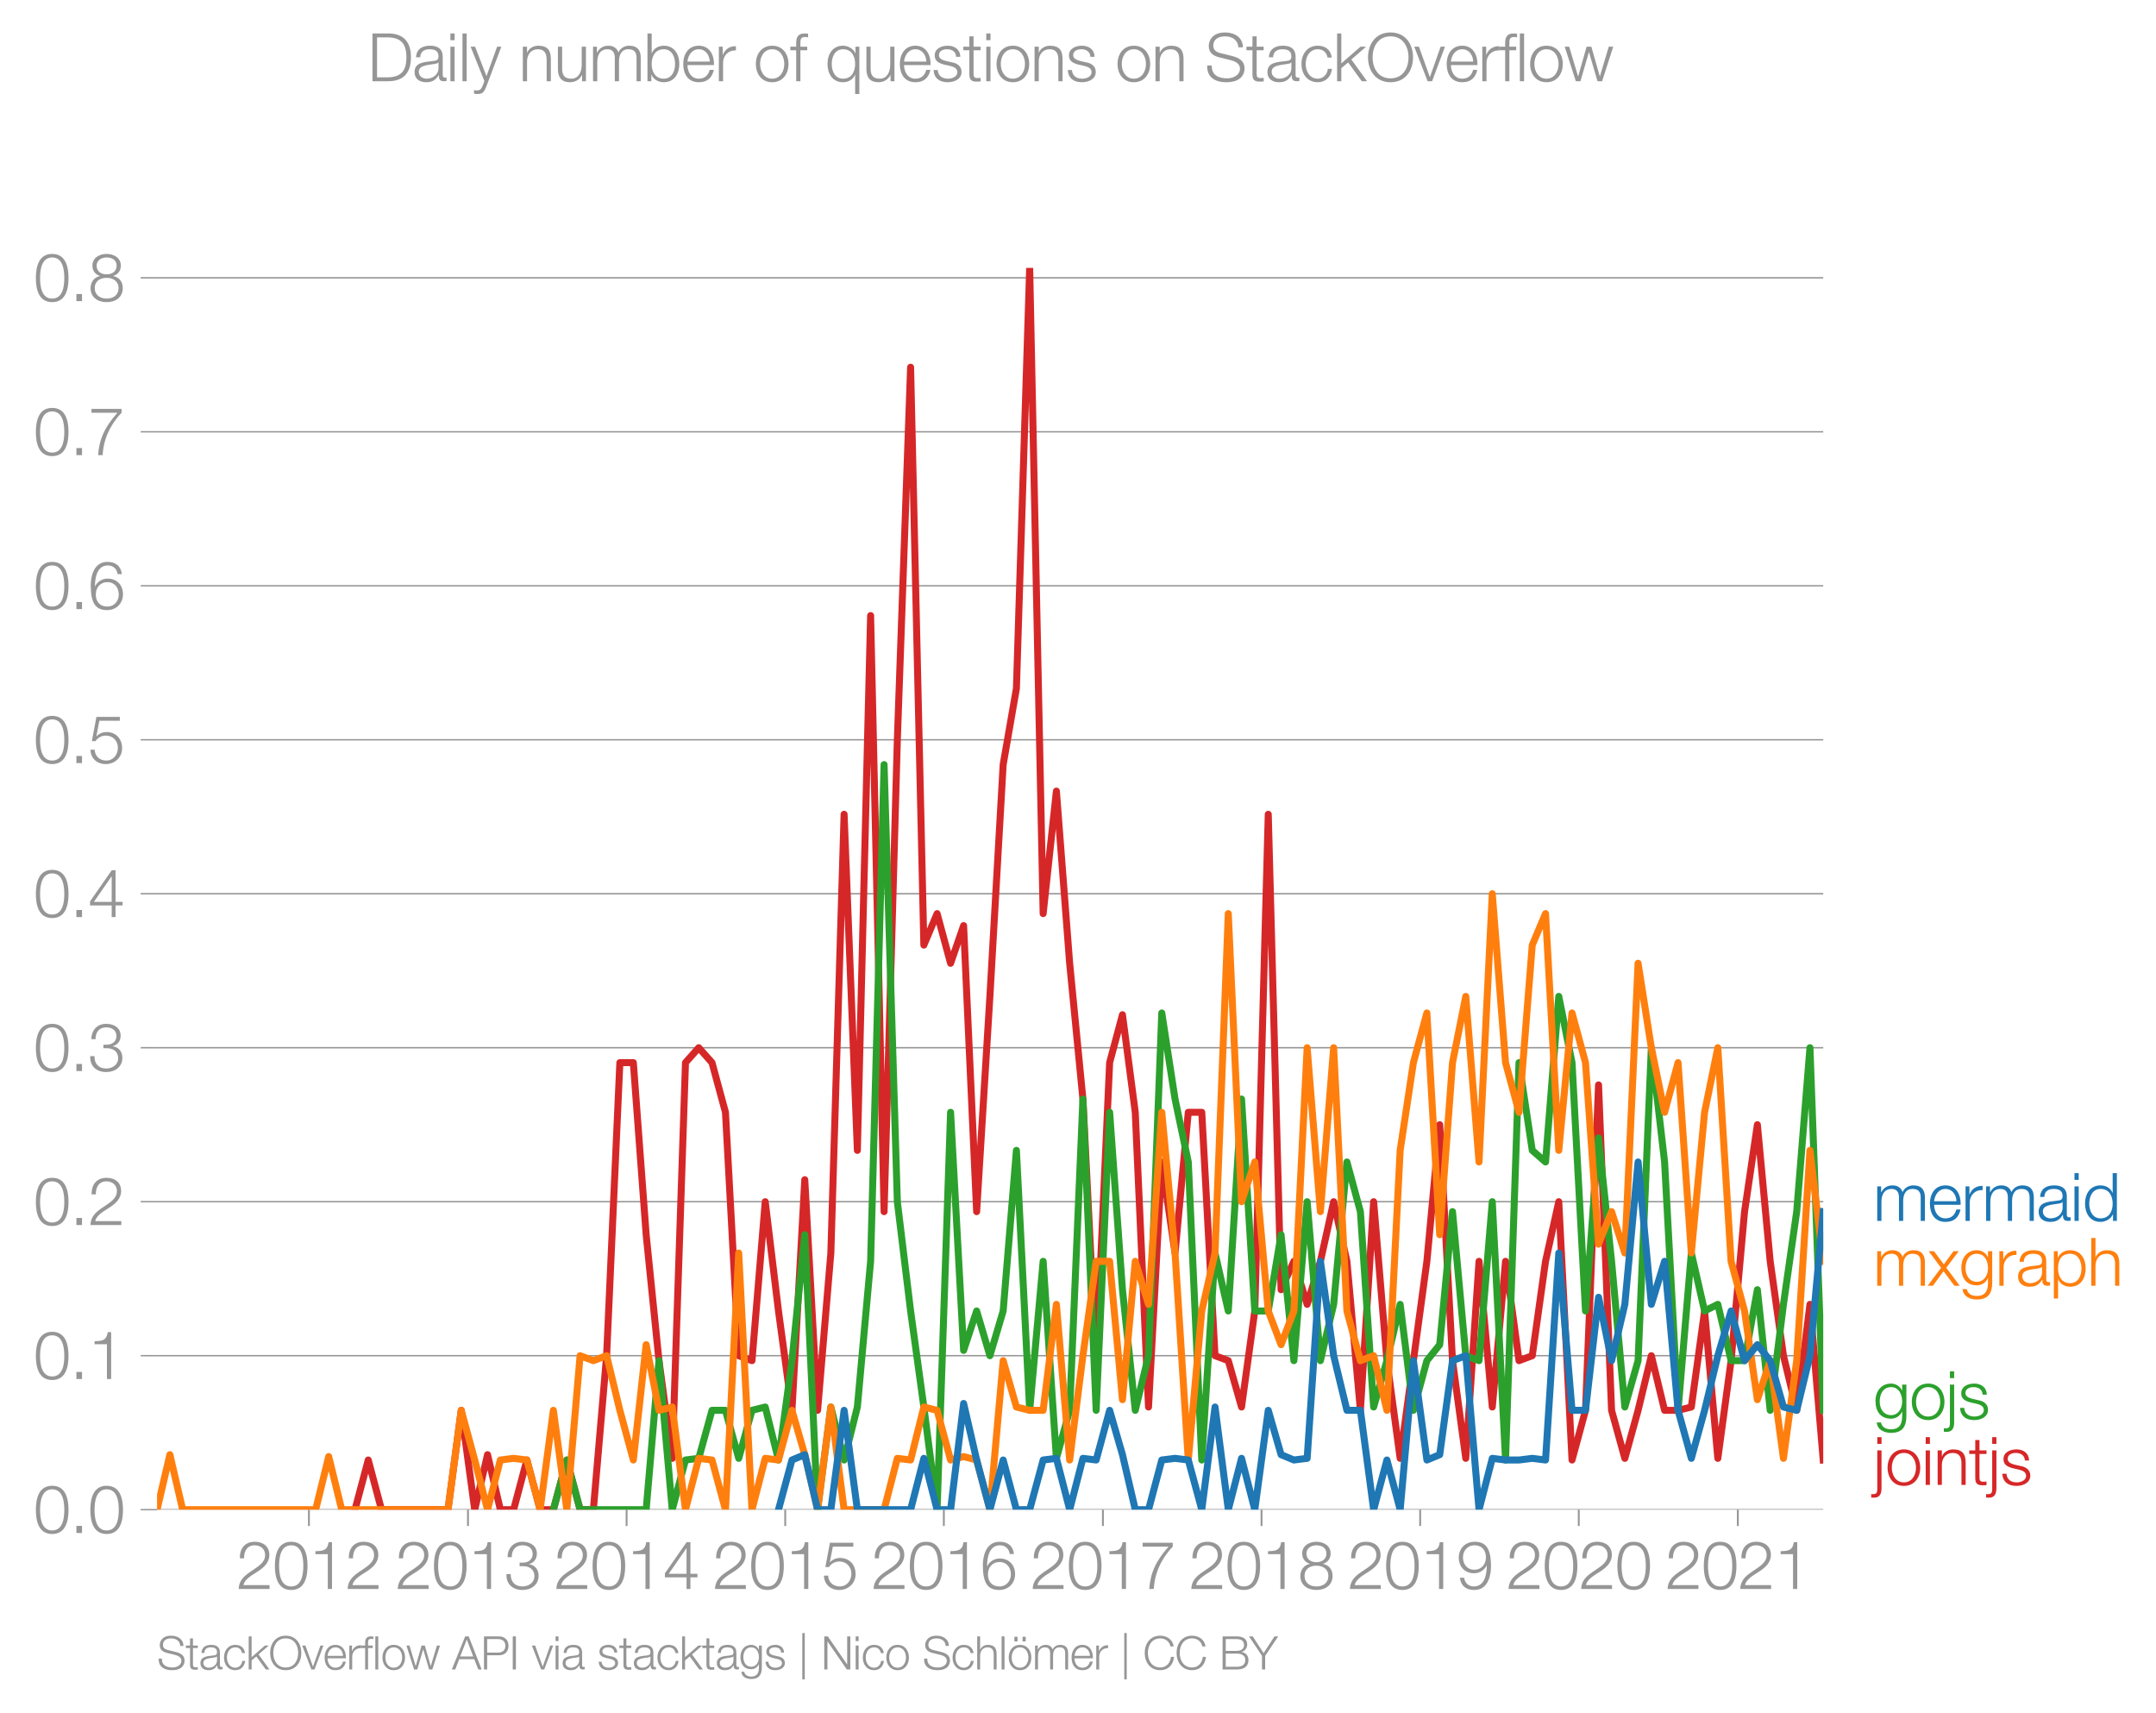 <svg height="489.395" viewBox="0 0 462.101 367.046" width="616.135" xmlns="http://www.w3.org/2000/svg" xmlns:xlink="http://www.w3.org/1999/xlink"><defs><style>*{stroke-linecap:butt;stroke-linejoin:round}</style></defs><g id="figure_1"><path d="M0 367.046h462.101V0H0z" style="fill:none" id="patch_1"/><g id="axes_1"><path d="M33.658 323.519h357.12V57.407H33.658z" style="fill:none" id="patch_2"/><g id="matplotlib.axis_1"><g id="xtick_1"><g id="line2d_1"><defs><path d="M0 0v3.5" id="m1161745e08" style="stroke:#969696;stroke-width:.4"/></defs><use style="fill:#969696;stroke:#969696;stroke-width:.4" x="66.212" xlink:href="#m1161745e08" y="323.519"/></g><g style="fill:#969696" transform="matrix(.14 0 0 -.14 50.646 340.516)" id="text_1"><defs><path d="M3181 371H691c109 602 909 999 1344 1293 583 378 1127 845 1127 1594 0 832-608 1260-1389 1260-973 0-1453-665-1434-1587h403c-12 659 276 1248 1012 1248 544 0 1004-333 1004-915 0-358-128-595-371-845C1626 1658 262 1331 230 0h2951v371z" id="HelveticaNeue-Light-32" transform="scale(.016)"/><path d="M1779 4179c1024 0 1159-1190 1159-1965 0-780-135-1971-1159-1971S621 1434 621 2214c0 775 134 1965 1158 1965zm0 339C474 4518 218 3258 218 2208 218 1165 474-96 1779-96c1306 0 1562 1261 1562 2310 0 1044-256 2304-1562 2304z" id="HelveticaNeue-Light-30" transform="scale(.016)"/><path d="M621 3328h1184V0h403v4480h-326c-122-826-557-838-1261-864v-288z" id="HelveticaNeue-Light-31" transform="scale(.016)"/></defs><use xlink:href="#HelveticaNeue-Light-32"/><use x="55.6" xlink:href="#HelveticaNeue-Light-30"/><use x="111.2" xlink:href="#HelveticaNeue-Light-31"/><use x="166.8" xlink:href="#HelveticaNeue-Light-32"/></g></g><g id="xtick_2"><use style="fill:#969696;stroke:#969696;stroke-width:.4" x="100.303" xlink:href="#m1161745e08" y="323.519" id="line2d_2"/><g style="fill:#969696" transform="matrix(.14 0 0 -.14 84.737 340.516)" id="text_2"><defs><path d="M211 1427C147 467 813-96 1741-96c825 0 1542 486 1542 1363 0 589-339 1011-921 1107v13c480 115 755 506 755 992 0 794-685 1139-1389 1139-870 0-1408-627-1414-1472h403c-13 666 345 1133 1017 1133 538 0 980-256 980-845 0-563-493-819-909-812h-339v-340h339c595 0 1075-313 1075-947 0-640-557-992-1146-992-723 0-1145 474-1120 1184H211z" id="HelveticaNeue-Light-33" transform="scale(.016)"/></defs><use xlink:href="#HelveticaNeue-Light-32"/><use x="55.6" xlink:href="#HelveticaNeue-Light-30"/><use x="111.2" xlink:href="#HelveticaNeue-Light-31"/><use x="166.8" xlink:href="#HelveticaNeue-Light-33"/></g></g><g id="xtick_3"><use style="fill:#969696;stroke:#969696;stroke-width:.4" x="134.302" xlink:href="#m1161745e08" y="323.519" id="line2d_3"/><g style="fill:#969696" transform="matrix(.14 0 0 -.14 118.735 340.516)" id="text_3"><defs><path d="M192 1114h2067V0h371v1114h672v339h-672v3027h-364L192 1504v-390zm365 339 1689 2438h13V1453H557z" id="HelveticaNeue-Light-34" transform="scale(.016)"/></defs><use xlink:href="#HelveticaNeue-Light-32"/><use x="55.6" xlink:href="#HelveticaNeue-Light-30"/><use x="111.2" xlink:href="#HelveticaNeue-Light-31"/><use x="166.8" xlink:href="#HelveticaNeue-Light-34"/></g></g><g id="xtick_4"><use style="fill:#969696;stroke:#969696;stroke-width:.4" x="168.3" xlink:href="#m1161745e08" y="323.519" id="line2d_4"/><g style="fill:#969696" transform="matrix(.14 0 0 -.14 152.733 340.516)" id="text_4"><defs><path d="M230 1280C250 429 870-96 1702-96c858 0 1556 640 1556 1517 0 902-583 1549-1504 1549-346 0-724-154-948-416l-12 12 288 1485h1958v371H800L365 2099h345c218 339 602 531 999 531 665 0 1145-505 1145-1164 0-653-428-1223-1120-1223-614 0-1081 416-1100 1037H230z" id="HelveticaNeue-Light-35" transform="scale(.016)"/></defs><use xlink:href="#HelveticaNeue-Light-32"/><use x="55.6" xlink:href="#HelveticaNeue-Light-30"/><use x="111.2" xlink:href="#HelveticaNeue-Light-31"/><use x="166.8" xlink:href="#HelveticaNeue-Light-35"/></g></g><g id="xtick_5"><use style="fill:#969696;stroke:#969696;stroke-width:.4" x="202.298" xlink:href="#m1161745e08" y="323.519" id="line2d_5"/><g style="fill:#969696" transform="matrix(.14 0 0 -.14 186.732 340.516)" id="text_5"><defs><path d="M1856 2579c685 0 1082-531 1082-1184 0-621-436-1152-1076-1152-780 0-1120 519-1120 1152 0 659 410 1184 1114 1184zm1376 768c-96 781-589 1171-1376 1171-1466 0-1600-1702-1600-2233C256 538 736-96 1824-96c883 0 1517 646 1517 1517 0 877-583 1497-1479 1497-505 0-979-300-1190-742h-13c0 813 192 2003 1235 2003 519 0 864-339 935-832h403z" id="HelveticaNeue-Light-36" transform="scale(.016)"/></defs><use xlink:href="#HelveticaNeue-Light-32"/><use x="55.6" xlink:href="#HelveticaNeue-Light-30"/><use x="111.2" xlink:href="#HelveticaNeue-Light-31"/><use x="166.8" xlink:href="#HelveticaNeue-Light-36"/></g></g><g id="xtick_6"><use style="fill:#969696;stroke:#969696;stroke-width:.4" x="236.389" xlink:href="#m1161745e08" y="323.519" id="line2d_6"/><g style="fill:#969696" transform="matrix(.14 0 0 -.14 220.823 340.516)" id="text_6"><defs><path d="M326 4051h2477C1562 2637 1069 1517 960 0h435c103 2086 1255 3469 1811 4051v371H326v-371z" id="HelveticaNeue-Light-37" transform="scale(.016)"/></defs><use xlink:href="#HelveticaNeue-Light-32"/><use x="55.6" xlink:href="#HelveticaNeue-Light-30"/><use x="111.2" xlink:href="#HelveticaNeue-Light-31"/><use x="166.8" xlink:href="#HelveticaNeue-Light-37"/></g></g><g id="xtick_7"><use style="fill:#969696;stroke:#969696;stroke-width:.4" x="270.387" xlink:href="#m1161745e08" y="323.519" id="line2d_7"/><g style="fill:#969696" transform="matrix(.14 0 0 -.14 254.821 340.516)" id="text_7"><defs><path d="M1779 243c-627 0-1139 339-1139 1011 0 660 525 986 1139 973 602 13 1139-326 1139-973 0-684-512-1011-1139-1011zm1357 3155c0 768-698 1120-1363 1120-659 0-1357-352-1357-1120 0-492 262-844 730-985v-13c-551-102-896-563-909-1146C237 352 941-96 1779-96c839 0 1543 448 1543 1350 0 602-340 1031-916 1146v13c455 134 730 499 730 985zm-1357-832c-473-12-960 231-960 832 0 512 467 781 960 781 538 0 954-269 954-781 0-576-461-844-954-832z" id="HelveticaNeue-Light-38" transform="scale(.016)"/></defs><use xlink:href="#HelveticaNeue-Light-32"/><use x="55.6" xlink:href="#HelveticaNeue-Light-30"/><use x="111.2" xlink:href="#HelveticaNeue-Light-31"/><use x="166.8" xlink:href="#HelveticaNeue-Light-38"/></g></g><g id="xtick_8"><use style="fill:#969696;stroke:#969696;stroke-width:.4" x="304.385" xlink:href="#m1161745e08" y="323.519" id="line2d_8"/><g style="fill:#969696" transform="matrix(.14 0 0 -.14 288.82 340.516)" id="text_8"><defs><path d="M1702 1843c-684 0-1081 531-1081 1184 0 621 435 1152 1075 1152 781 0 1120-518 1120-1152 0-659-410-1184-1114-1184zM326 1075C422 294 915-96 1702-96c1466 0 1600 1702 1600 2234 0 1747-480 2380-1568 2380-883 0-1516-646-1516-1516 0-877 582-1498 1478-1498 506 0 979 301 1190 742h13c0-812-192-2003-1235-2003-518 0-864 339-934 832H326z" id="HelveticaNeue-Light-39" transform="scale(.016)"/></defs><use xlink:href="#HelveticaNeue-Light-32"/><use x="55.6" xlink:href="#HelveticaNeue-Light-30"/><use x="111.2" xlink:href="#HelveticaNeue-Light-31"/><use x="166.8" xlink:href="#HelveticaNeue-Light-39"/></g></g><g id="xtick_9"><use style="fill:#969696;stroke:#969696;stroke-width:.4" x="338.383" xlink:href="#m1161745e08" y="323.519" id="line2d_9"/><g style="fill:#969696" transform="matrix(.14 0 0 -.14 322.817 340.516)" id="text_9"><use xlink:href="#HelveticaNeue-Light-32"/><use x="55.6" xlink:href="#HelveticaNeue-Light-30"/><use x="111.2" xlink:href="#HelveticaNeue-Light-32"/><use x="166.8" xlink:href="#HelveticaNeue-Light-30"/></g></g><g id="xtick_10"><use style="fill:#969696;stroke:#969696;stroke-width:.4" x="372.475" xlink:href="#m1161745e08" y="323.519" id="line2d_10"/><g style="fill:#969696" transform="matrix(.14 0 0 -.14 356.908 340.516)" id="text_10"><use xlink:href="#HelveticaNeue-Light-32"/><use x="55.6" xlink:href="#HelveticaNeue-Light-30"/><use x="111.2" xlink:href="#HelveticaNeue-Light-32"/><use x="166.8" xlink:href="#HelveticaNeue-Light-31"/></g></g></g><g id="matplotlib.axis_2"><g id="ytick_1"><path clip-path="url(#pce26eab774)" d="M33.658 323.519h357.12" style="fill:none;stroke:#969696;stroke-linecap:square;stroke-width:.3" id="line2d_11"/><g id="line2d_12"><defs><path d="M0 0h-3.5" id="mbce0a82163" style="stroke:#969696;stroke-width:.3"/></defs><use style="fill:#969696;stroke:#969696;stroke-width:.3" x="33.658" xlink:href="#mbce0a82163" y="323.519"/></g><g style="fill:#969696" transform="matrix(.14 0 0 -.14 7.2 328.517)" id="text_11"><defs><path d="M1158 0v678H621V0h537z" id="HelveticaNeue-Light-2e" transform="scale(.016)"/></defs><use xlink:href="#HelveticaNeue-Light-30"/><use x="55.6" xlink:href="#HelveticaNeue-Light-2e"/><use x="83.4" xlink:href="#HelveticaNeue-Light-30"/></g></g><g id="ytick_2"><path clip-path="url(#pce26eab774)" d="M33.658 290.521h357.12" style="fill:none;stroke:#969696;stroke-linecap:square;stroke-width:.3" id="line2d_13"/><use style="fill:#969696;stroke:#969696;stroke-width:.3" x="33.658" xlink:href="#mbce0a82163" y="290.521" id="line2d_14"/><g style="fill:#969696" transform="matrix(.14 0 0 -.14 7.2 295.52)" id="text_12"><use xlink:href="#HelveticaNeue-Light-30"/><use x="55.6" xlink:href="#HelveticaNeue-Light-2e"/><use x="83.4" xlink:href="#HelveticaNeue-Light-31"/></g></g><g id="ytick_3"><path clip-path="url(#pce26eab774)" d="M33.658 257.523h357.12" style="fill:none;stroke:#969696;stroke-linecap:square;stroke-width:.3" id="line2d_15"/><use style="fill:#969696;stroke:#969696;stroke-width:.3" x="33.658" xlink:href="#mbce0a82163" y="257.523" id="line2d_16"/><g style="fill:#969696" transform="matrix(.14 0 0 -.14 7.2 262.522)" id="text_13"><use xlink:href="#HelveticaNeue-Light-30"/><use x="55.6" xlink:href="#HelveticaNeue-Light-2e"/><use x="83.4" xlink:href="#HelveticaNeue-Light-32"/></g></g><g id="ytick_4"><path clip-path="url(#pce26eab774)" d="M33.658 224.525h357.12" style="fill:none;stroke:#969696;stroke-linecap:square;stroke-width:.3" id="line2d_17"/><use style="fill:#969696;stroke:#969696;stroke-width:.3" x="33.658" xlink:href="#mbce0a82163" y="224.525" id="line2d_18"/><g style="fill:#969696" transform="matrix(.14 0 0 -.14 7.2 229.524)" id="text_14"><use xlink:href="#HelveticaNeue-Light-30"/><use x="55.6" xlink:href="#HelveticaNeue-Light-2e"/><use x="83.4" xlink:href="#HelveticaNeue-Light-33"/></g></g><g id="ytick_5"><path clip-path="url(#pce26eab774)" d="M33.658 191.527h357.12" style="fill:none;stroke:#969696;stroke-linecap:square;stroke-width:.3" id="line2d_19"/><use style="fill:#969696;stroke:#969696;stroke-width:.3" x="33.658" xlink:href="#mbce0a82163" y="191.527" id="line2d_20"/><g style="fill:#969696" transform="matrix(.14 0 0 -.14 7.2 196.526)" id="text_15"><use xlink:href="#HelveticaNeue-Light-30"/><use x="55.6" xlink:href="#HelveticaNeue-Light-2e"/><use x="83.4" xlink:href="#HelveticaNeue-Light-34"/></g></g><g id="ytick_6"><path clip-path="url(#pce26eab774)" d="M33.658 158.53h357.12" style="fill:none;stroke:#969696;stroke-linecap:square;stroke-width:.3" id="line2d_21"/><use style="fill:#969696;stroke:#969696;stroke-width:.3" x="33.658" xlink:href="#mbce0a82163" y="158.529" id="line2d_22"/><g style="fill:#969696" transform="matrix(.14 0 0 -.14 7.2 163.528)" id="text_16"><use xlink:href="#HelveticaNeue-Light-30"/><use x="55.6" xlink:href="#HelveticaNeue-Light-2e"/><use x="83.4" xlink:href="#HelveticaNeue-Light-35"/></g></g><g id="ytick_7"><path clip-path="url(#pce26eab774)" d="M33.658 125.532h357.12" style="fill:none;stroke:#969696;stroke-linecap:square;stroke-width:.3" id="line2d_23"/><use style="fill:#969696;stroke:#969696;stroke-width:.3" x="33.658" xlink:href="#mbce0a82163" y="125.532" id="line2d_24"/><g style="fill:#969696" transform="matrix(.14 0 0 -.14 7.2 130.53)" id="text_17"><use xlink:href="#HelveticaNeue-Light-30"/><use x="55.6" xlink:href="#HelveticaNeue-Light-2e"/><use x="83.4" xlink:href="#HelveticaNeue-Light-36"/></g></g><g id="ytick_8"><path clip-path="url(#pce26eab774)" d="M33.658 92.534h357.12" style="fill:none;stroke:#969696;stroke-linecap:square;stroke-width:.3" id="line2d_25"/><use style="fill:#969696;stroke:#969696;stroke-width:.3" x="33.658" xlink:href="#mbce0a82163" y="92.534" id="line2d_26"/><g style="fill:#969696" transform="matrix(.14 0 0 -.14 7.2 97.532)" id="text_18"><use xlink:href="#HelveticaNeue-Light-30"/><use x="55.6" xlink:href="#HelveticaNeue-Light-2e"/><use x="83.4" xlink:href="#HelveticaNeue-Light-37"/></g></g><g id="ytick_9"><path clip-path="url(#pce26eab774)" d="M33.658 59.536h357.12" style="fill:none;stroke:#969696;stroke-linecap:square;stroke-width:.3" id="line2d_27"/><use style="fill:#969696;stroke:#969696;stroke-width:.3" x="33.658" xlink:href="#mbce0a82163" y="59.536" id="line2d_28"/><g style="fill:#969696" transform="matrix(.14 0 0 -.14 7.2 64.534)" id="text_19"><use xlink:href="#HelveticaNeue-Light-30"/><use x="55.6" xlink:href="#HelveticaNeue-Light-2e"/><use x="83.4" xlink:href="#HelveticaNeue-Light-38"/></g></g></g><path clip-path="url(#pce26eab774)" d="m76.086 323.519 2.84-10.645 2.841 10.645H96.02l2.84-21.29 2.888 21.29 2.748-11.785 2.746 11.785h2.843l2.84-10.645 2.842 10.645h2.84l2.888-10.645 2.841 10.645h2.843l2.839-32.998 2.84-62.802h2.888l2.748 36.875 2.746 26.991 2.843 20.935 2.84-84.801 2.842-3.194 2.84 3.194 2.888 10.644 2.841 52.158 2.843 1.064 2.839-34.062 2.84 23.418 2.888 21.289 2.748-49.42 2.746 49.42 2.843-33.708 2.84-94.026 2.842 72.028 2.84-114.606 2.888 127.734 2.841-101.123 2.843-79.833 2.84 123.83 2.84-6.74 2.888 10.644 2.794-8.076 2.792 61.298 2.843-46.126 2.841-49.674 2.841-16.322 2.841-90.123 2.888 138.378 2.84-26.256 2.843 36.9 2.84 29.096 2.84 56.06 2.888-63.866 2.748-10.265 2.745 20.909 2.843 63.157 2.841-52.512 2.841 19.514 2.841-30.159h2.888l2.84 52.158 2.844 1.064 2.839 9.935 2.84-20.579 2.888-106.445 2.748 101.883 2.746-6.083 2.842 9.226 2.841-9.226 2.841-12.773 2.841 12.773 2.888 31.934 2.84-44.707 2.844 34.062 2.839 20.935 2.84-20.935 2.888-21.289 2.748-29.272 2.746 50.561 2.843 20.935 2.84-42.224 2.841 31.224 2.841-31.224 2.888 21.29 2.84-1.065 2.844-20.225 2.839-12.773 2.84 55.351 2.888-10.644 2.795-69.74 2.792 69.74 2.843 10.29 2.84-10.29 2.842-11.709 2.84 11.709h2.888l2.841-.71 2.843-20.579 2.839 31.579 2.841-20.935 2.887-31.933 2.748-18.628 2.746 29.272 2.843 20.225 2.84 11.709 2.842-22.708 2.84 33.352" style="fill:none;stroke:#d62728;stroke-linecap:square;stroke-width:1.5" id="line2d_29"/><path clip-path="url(#pce26eab774)" d="m118.607 323.519 2.887-10.645 2.841 10.645H138.493l2.746-31.934 2.843 31.934 2.84-10.645 2.842-.354 2.84-10.29h2.888l2.841 10.29 2.843-10.29 2.839-.71 2.84 11.354 2.888-21.289 2.748-26.99 2.746 58.924 2.843-21.999 2.84 11.354 2.842-11.354 2.84-31.224 2.888-106.444 2.841 93.671 2.843 23.418 2.84 20.58 2.84 21.998 2.888-85.156 2.794 51.02 2.792-8.442 2.843 9.58 2.841-9.58 2.841-34.417 2.841 55.706 2.888-31.934 2.84 42.224 2.843-10.29 2.84-66.705 2.84 66.705 2.888-63.867 2.748 38.016 2.745 25.85 2.843-11.708 2.841-73.447 2.841 18.45 2.841 13.484 2.888 63.866 2.84-44.352 2.844 12.419 2.839-45.416 2.84 45.416h2.888l2.748-16.347 2.746 26.991 2.842-34.062 2.841 34.062 2.841-12.063 2.841-30.514 2.888 10.644 2.84 41.868 2.844-9.935 2.839-12.063 2.84 22.708 2.888-10.645 2.748-3.421 2.746-28.512 2.843 30.869 2.84 1.064 2.841-34.062 2.841 55.351 2.888-85.155 2.84 18.805 2.844 2.484 2.839-35.482 2.84 14.193 2.888 53.222 2.795-37.072 2.792 26.427 2.843 31.224 2.84-9.935 2.842-67.06 2.84 24.483 2.888 53.222 2.841-33.708 2.843 12.419 2.839-1.42 2.841 12.064h2.887l2.748-15.206 2.746 25.85 2.843-22.707 2.84-19.87 2.842-35.127 2.84 77.705" style="fill:none;stroke:#2ca02c;stroke-linecap:square;stroke-width:1.5" id="line2d_30"/><path clip-path="url(#pce26eab774)" d="m33.658 323.519 2.748-11.785 2.745 11.785H67.656l2.794-11.379 2.793 11.379H96.019l2.84-21.29 2.888 10.645 2.748 10.645 2.746-10.645 2.843-.354 2.84.354 2.842 10.645 2.84-21.29 2.888 21.29 2.841-32.998 2.843 1.064 2.839-1.064 2.84 11.709 2.888 10.644 2.748-24.71 2.746 14.066 2.843-.71 2.84 21.999 2.842-11 2.84.355 2.888 10.645 2.841-54.997 2.843 54.997 2.839-11 2.84.355 2.888-10.644 2.748 9.504 2.746 11.785 2.843-21.999 2.84 21.999h8.57l2.841-11 2.843.355 2.84-11.354 2.84.71 2.888 10.644 2.794-.734 2.792.734 2.843 10.645 2.841-31.934 2.841 9.935 2.841.71h2.888l2.84-22.708 2.843 33.352 2.84-22.353 2.84-20.225h2.888l2.748 29.653 2.745-29.653 2.843 9.226 2.841-41.159 2.841 30.16 2.841 44.351 2.888-31.933 2.84-12.419 2.844-72.737 2.839 61.738 2.84-8.515 2.888 31.933 2.748 7.223 2.746-7.223 2.842-56.416 2.841 35.127 2.841-35.127 2.841 56.416 2.888 10.644 2.84-1.064 2.844 11.709 2.839-55.706 2.84-18.805 2.888-10.645 2.748 47.52 2.746-36.875 2.843-14.193 2.84 35.482 2.841-57.48 2.841 36.19 2.888 10.645 2.84-35.836 2.844-6.742 2.839 50.739 2.84-29.45 2.888 10.645 2.795 38.907 2.792-6.974 2.843 8.87 2.84-62.092 2.842 18.095 2.84 13.838 2.888-10.644 2.841 40.803 2.843-30.159 2.839-13.838 2.841 45.771 2.887 10.645 2.748 19.008 2.746-8.364 2.843 20.935 2.84-20.935 2.842-45.061 2.84 23.772" style="fill:none;stroke:#ff7f0e;stroke-linecap:square;stroke-width:1.5" id="line2d_31"/><g style="fill:#1f77b4" transform="matrix(.14 0 0 -.14 401.491 261.636)" id="text_20"><defs><path d="M384 0h403v1843c7 691 288 1216 986 1216 512 0 697-371 691-819V0h403v1869c0 614 199 1190 896 1190 576 0 781-294 781-838V0h403v2240c0 781-371 1158-1094 1158-435 0-851-211-1050-646-121 435-512 646-947 646-525 0-870-256-1082-652h-19v556H384V0z" id="HelveticaNeue-Light-6d" transform="scale(.016)"/><path d="M3162 1542c32 928-391 1856-1453 1856-1050 0-1491-876-1491-1747C218 710 659-96 1709-96c832 0 1267 435 1440 1184h-403c-128-499-448-845-1037-845-775 0-1082 711-1088 1299h2541zM621 1882c64 601 429 1177 1088 1177 653 0 1030-569 1049-1177H621z" id="HelveticaNeue-Light-65" transform="scale(.016)"/><path d="M384 0h403v1760c0 685 499 1222 1229 1184v403c-595 26-1043-288-1248-819h-13v774H384V0z" id="HelveticaNeue-Light-72" transform="scale(.016)"/><path d="M2496 1280c6-646-538-1037-1152-1037-378 0-736 250-736 653 0 646 851 640 1536 762 109 19 288 51 339 147h13v-525zM749 2291c13 538 384 768 883 768 474 0 864-134 864-678 0-365-186-410-518-448-871-103-1773-135-1773-1063 0-665 499-966 1107-966 634 0 922 243 1203 672h13c0-346 64-576 474-576 108 0 172 6 262 26v339c-32-13-83-26-128-26-160 0-237 90-237 243v1754c0 883-633 1062-1216 1062-755 0-1299-332-1337-1107h403z" id="HelveticaNeue-Light-61" transform="scale(.016)"/><path d="M390 0h404v3302H390V0zm0 3923h404v647H390v-647z" id="HelveticaNeue-Light-69" transform="scale(.016)"/><path d="M646 1651c0 685 314 1408 1082 1408 858 0 1158-723 1158-1408S2586 243 1728 243C960 243 646 966 646 1651zm2644 2919h-404V2675h-12c-173 474-653 723-1146 723-1005 0-1485-812-1485-1747C243 717 723-96 1728-96c480 0 1005 294 1178 723h12V0h372v4570z" id="HelveticaNeue-Light-64" transform="scale(.016)"/></defs><use xlink:href="#HelveticaNeue-Light-6d"/><use x="83.3" xlink:href="#HelveticaNeue-Light-65"/><use x="135.2" xlink:href="#HelveticaNeue-Light-72"/><use x="166.7" xlink:href="#HelveticaNeue-Light-6d"/><use x="250" xlink:href="#HelveticaNeue-Light-61"/><use x="301.9" xlink:href="#HelveticaNeue-Light-69"/><use x="320.4" xlink:href="#HelveticaNeue-Light-64"/></g><g style="fill:#ff7f0e" transform="matrix(.14 0 0 -.14 401.491 275.531)" id="text_21"><defs><path d="M6 0h500l1017 1389L2560 0h512L1786 1722l1190 1580h-506l-921-1254-941 1254H102l1184-1587L6 0z" id="HelveticaNeue-Light-78" transform="scale(.016)"/><path d="M1709 378c-743 0-1088 646-1088 1312 0 684 320 1369 1088 1369 761 0 1062-723 1062-1369 0-672-365-1312-1062-1312zm1465 2924h-403v-569h-13c-160 365-569 665-1049 665-954 0-1491-755-1491-1664C218 794 653 38 1709 38c473 0 864 276 1049 679h13V269c0-807-320-1248-1062-1248-448 0-877 173-967 659H339c58-704 711-998 1370-998 1081 0 1459 601 1465 1587v3033z" id="HelveticaNeue-Light-67" transform="scale(.016)"/><path d="M3027 1651c0-685-313-1408-1081-1408-858 0-1159 723-1159 1408 0 749 269 1408 1159 1408 768 0 1081-723 1081-1408zM384-1222h403V627h13C973 154 1453-96 1946-96c1004 0 1484 813 1484 1747 0 935-480 1747-1484 1747-532 0-992-275-1178-723h-13v627H384v-4524z" id="HelveticaNeue-Light-70" transform="scale(.016)"/><path d="M378 0h403v1926c13 647 397 1133 1037 1133 652 0 838-429 838-998V0h403v2125c0 787-281 1273-1209 1273-468 0-909-268-1056-665h-13v1837H378V0z" id="HelveticaNeue-Light-68" transform="scale(.016)"/></defs><use xlink:href="#HelveticaNeue-Light-6d"/><use x="83.3" xlink:href="#HelveticaNeue-Light-78"/><use x="131.4" xlink:href="#HelveticaNeue-Light-67"/><use x="187" xlink:href="#HelveticaNeue-Light-72"/><use x="218.5" xlink:href="#HelveticaNeue-Light-61"/><use x="270.4" xlink:href="#HelveticaNeue-Light-70"/><use x="327.8" xlink:href="#HelveticaNeue-Light-68"/></g><g style="fill:#2ca02c" transform="matrix(.14 0 0 -.14 401.491 304.109)" id="text_22"><defs><path d="M1779 3398c-1011 0-1561-800-1561-1747S768-96 1779-96s1562 800 1562 1747-551 1747-1562 1747zm0-339c775 0 1159-704 1159-1408S2554 243 1779 243c-774 0-1158 704-1158 1408s384 1408 1158 1408z" id="HelveticaNeue-Light-6f" transform="scale(.016)"/><path d="M390-403c0-275-51-480-364-480-64-7-154 0-218 6v-333c96 0 186-12 282-12 569 0 704 422 704 915v3609H390V-403zm0 4326h404v647H390v-647z" id="HelveticaNeue-Light-6a" transform="scale(.016)"/><path d="M2765 2336c-26 717-551 1062-1210 1062-582 0-1241-256-1241-928 0-563 396-742 921-883l519-115c364-90 723-218 723-602 0-460-525-627-903-627-537 0-940 282-972 826H198C262 262 787-96 1555-96c615 0 1325 275 1325 992 0 576-480 845-941 915l-537 122c-276 70-685 198-685 557 0 428 422 569 781 569 460 0 844-224 864-723h403z" id="HelveticaNeue-Light-73" transform="scale(.016)"/></defs><use xlink:href="#HelveticaNeue-Light-67"/><use x="55.6" xlink:href="#HelveticaNeue-Light-6f"/><use x="111.2" xlink:href="#HelveticaNeue-Light-6a"/><use x="129.7" xlink:href="#HelveticaNeue-Light-73"/></g><g style="fill:#d62728" transform="matrix(.14 0 0 -.14 401.491 318.214)" id="text_23"><defs><path d="M378 0h403v1926c13 647 397 1133 1037 1133 652 0 838-429 838-998V0h403v2125c0 787-281 1273-1209 1273-468 0-909-268-1056-665h-13v569H378V0z" id="HelveticaNeue-Light-6e" transform="scale(.016)"/><path d="M1024 4294H621v-992H45v-339h576V704c-7-563 179-742 717-742 121 0 236 12 358 12v346c-115-13-230-19-346-19-288 19-326 173-326 435v2227h672v339h-672v992z" id="HelveticaNeue-Light-74" transform="scale(.016)"/></defs><use xlink:href="#HelveticaNeue-Light-6a"/><use x="18.5" xlink:href="#HelveticaNeue-Light-6f"/><use x="74.1" xlink:href="#HelveticaNeue-Light-69"/><use x="92.6" xlink:href="#HelveticaNeue-Light-6e"/><use x="146.3" xlink:href="#HelveticaNeue-Light-74"/><use x="175.9" xlink:href="#HelveticaNeue-Light-6a"/><use x="194.4" xlink:href="#HelveticaNeue-Light-73"/></g><g style="fill:#969696" transform="matrix(.097 0 0 -.097 33.658 357.766)" id="text_24"><defs><path d="M230 1504C179 390 973-96 2054-96c1620 0 1748 992 1748 1306 0 748-538 1030-1184 1203l-1114 275c-371 90-691 269-691 698 0 678 550 908 1145 908 647 0 1223-352 1248-1049h436c6 934-788 1421-1690 1421-1286 0-1574-839-1574-1287 0-710 492-966 1030-1101l1018-249c422-103 940-307 940-826 0-665-729-928-1209-928-832 0-1511 288-1491 1229H230z" id="HelveticaNeue-Light-53" transform="scale(.016)"/><path d="M3117 2266c-90 755-634 1132-1338 1132-1011 0-1561-800-1561-1747S768-96 1779-96c736 0 1255 486 1363 1280h-403c-51-550-461-941-960-941-774 0-1158 704-1158 1408s384 1408 1158 1408c525 0 826-301 935-793h403z" id="HelveticaNeue-Light-63" transform="scale(.016)"/><path d="M384 0h403v1254l653 544L2746 0h505L1747 2080l1408 1222h-537L787 1702v2868H384V0z" id="HelveticaNeue-Light-6b" transform="scale(.016)"/><path d="M218 2285C218 1037 934-96 2374-96c1434 0 2151 1133 2151 2381s-717 2381-2151 2381C934 4666 218 3533 218 2285zm435 0c0 998 512 2009 1721 2009 1204 0 1716-1011 1716-2009 0-999-512-2010-1716-2010-1209 0-1721 1011-1721 2010z" id="HelveticaNeue-Light-4f" transform="scale(.016)"/><path d="M1286 0h429l1235 3302h-416L1510 403h-12L461 3302H13L1286 0z" id="HelveticaNeue-Light-76" transform="scale(.016)"/><path d="M1658 3302h-653v288c6 359-7 640 441 640 96 0 186-12 295-32v346c-128 19-224 26-339 26-647 0-807-397-800-967v-301H38v-339h564V0h403v2963h653v339z" id="HelveticaNeue-Light-66" transform="scale(.016)"/><path d="M390 0h404v4570H390V0z" id="HelveticaNeue-Light-6c" transform="scale(.016)"/><path d="M1114 0h441l807 2778h12L3187 0h442l1062 3302h-429L3418 474h-13l-807 2828h-454L1338 474h-13L480 3302H51L1114 0z" id="HelveticaNeue-Light-77" transform="scale(.016)"/><path d="M-45 0h467l551 1421h2080L3610 0h467L2285 4570h-487L-45 0zm2067 4134 884-2342H1107l915 2342z" id="HelveticaNeue-Light-41" transform="scale(.016)"/><path d="M461 0h435v1958h1594c819 0 1356 480 1356 1306s-537 1306-1356 1306H461V0zm435 4198h1498c601 0 1017-307 1017-934s-416-934-1017-934H896v1868z" id="HelveticaNeue-Light-50" transform="scale(.016)"/><path d="M493 0h435v4570H493V0z" id="HelveticaNeue-Light-49" transform="scale(.016)"/><path d="M544-1370h339v6400H544v-6400z" id="HelveticaNeue-Light-7c" transform="scale(.016)"/><path d="M454 0h436v3866h12L3565 0h486v4570h-435V704h-13L941 4570H454V0z" id="HelveticaNeue-Light-4e" transform="scale(.016)"/><path d="M1779 3398c-1011 0-1561-800-1561-1747S768-96 1779-96s1562 800 1562 1747-551 1747-1562 1747zm0-339c775 0 1159-704 1159-1408S2554 243 1779 243c-774 0-1158 704-1158 1408s384 1408 1158 1408zm787 813v646h-435v-646h435zm-1132 0v646H998v-646h436z" id="HelveticaNeue-Light-f6" transform="scale(.016)"/><path d="M4237 3187c-115 960-973 1479-1837 1479-1440 0-2157-1133-2157-2381S960-96 2400-96c1069 0 1779 717 1901 1837h-435c-84-813-621-1466-1466-1466-1210 0-1722 1011-1722 2010 0 998 512 2009 1722 2009 666 0 1248-403 1402-1107h435z" id="HelveticaNeue-Light-43" transform="scale(.016)"/><path d="M896 2195h1498c761 0 1203-301 1203-883 0-730-557-947-1203-941H896v1824zM461 0h1933c1484 0 1638 864 1638 1299 0 595-378 1037-966 1114v13c473 102 793 544 793 1024 0 851-697 1120-1465 1120H461V0zm435 4198h1498c678 0 1030-288 1030-857 0-429-333-775-1030-775H896v1632z" id="HelveticaNeue-Light-42" transform="scale(.016)"/><path d="M1734 0h436v1882l1804 2688h-518L1958 2253 454 4570H-64l1798-2688V0z" id="HelveticaNeue-Light-59" transform="scale(.016)"/></defs><use xlink:href="#HelveticaNeue-Light-53"/><use x="63" xlink:href="#HelveticaNeue-Light-74"/><use x="92.6" xlink:href="#HelveticaNeue-Light-61"/><use x="144.5" xlink:href="#HelveticaNeue-Light-63"/><use x="196.4" xlink:href="#HelveticaNeue-Light-6b"/><use x="246.4" xlink:href="#HelveticaNeue-Light-4f"/><use x="320.5" xlink:href="#HelveticaNeue-Light-76"/><use x="366.8" xlink:href="#HelveticaNeue-Light-65"/><use x="418.7" xlink:href="#HelveticaNeue-Light-72"/><use x="450.2" xlink:href="#HelveticaNeue-Light-66"/><use x="476.1" xlink:href="#HelveticaNeue-Light-6c"/><use x="494.6" xlink:href="#HelveticaNeue-Light-6f"/><use x="550.2" xlink:href="#HelveticaNeue-Light-77"/><use x="624.3" xlink:href="#HelveticaNeue-Light-20"/><use x="652.1" xlink:href="#HelveticaNeue-Light-41"/><use x="715.1" xlink:href="#HelveticaNeue-Light-50"/><use x="778.1" xlink:href="#HelveticaNeue-Light-49"/><use x="800.3" xlink:href="#HelveticaNeue-Light-20"/><use x="828.1" xlink:href="#HelveticaNeue-Light-76"/><use x="874.4" xlink:href="#HelveticaNeue-Light-69"/><use x="892.9" xlink:href="#HelveticaNeue-Light-61"/><use x="944.8" xlink:href="#HelveticaNeue-Light-20"/><use x="972.6" xlink:href="#HelveticaNeue-Light-73"/><use x="1020.7" xlink:href="#HelveticaNeue-Light-74"/><use x="1050.3" xlink:href="#HelveticaNeue-Light-61"/><use x="1102.2" xlink:href="#HelveticaNeue-Light-63"/><use x="1154.1" xlink:href="#HelveticaNeue-Light-6b"/><use x="1204.1" xlink:href="#HelveticaNeue-Light-74"/><use x="1233.7" xlink:href="#HelveticaNeue-Light-61"/><use x="1285.6" xlink:href="#HelveticaNeue-Light-67"/><use x="1341.2" xlink:href="#HelveticaNeue-Light-73"/><use x="1389.3" xlink:href="#HelveticaNeue-Light-20"/><use x="1417.1" xlink:href="#HelveticaNeue-Light-7c"/><use x="1439.3" xlink:href="#HelveticaNeue-Light-20"/><use x="1467.1" xlink:href="#HelveticaNeue-Light-4e"/><use x="1537.5" xlink:href="#HelveticaNeue-Light-69"/><use x="1556" xlink:href="#HelveticaNeue-Light-63"/><use x="1607.9" xlink:href="#HelveticaNeue-Light-6f"/><use x="1663.5" xlink:href="#HelveticaNeue-Light-20"/><use x="1691.3" xlink:href="#HelveticaNeue-Light-53"/><use x="1754.3" xlink:href="#HelveticaNeue-Light-63"/><use x="1806.2" xlink:href="#HelveticaNeue-Light-68"/><use x="1859.9" xlink:href="#HelveticaNeue-Light-6c"/><use x="1878.4" xlink:href="#HelveticaNeue-Light-f6"/><use x="1934" xlink:href="#HelveticaNeue-Light-6d"/><use x="2017.3" xlink:href="#HelveticaNeue-Light-65"/><use x="2069.2" xlink:href="#HelveticaNeue-Light-72"/><use x="2100.7" xlink:href="#HelveticaNeue-Light-20"/><use x="2128.5" xlink:href="#HelveticaNeue-Light-7c"/><use x="2150.7" xlink:href="#HelveticaNeue-Light-20"/><use x="2178.499" xlink:href="#HelveticaNeue-Light-43"/><use x="2248.899" xlink:href="#HelveticaNeue-Light-43"/><use x="2319.299" xlink:href="#HelveticaNeue-Light-20"/><use x="2347.099" xlink:href="#HelveticaNeue-Light-42"/><use x="2413.799" xlink:href="#HelveticaNeue-Light-59"/></g><g style="fill:#969696" transform="matrix(.14 0 0 -.14 78.805 17.407)" id="text_25"><defs><path d="M896 4198h928c1312 7 1882-550 1882-1913S3136 365 1824 371H896v3827zM461 0h1581c1376 32 2099 787 2099 2285 0 1497-723 2253-2099 2285H461V0z" id="HelveticaNeue-Light-44" transform="scale(.016)"/><path d="m1331 13-141-378c-134-307-217-518-576-518-89 0-179 13-275 32v-339c64-26 147-26 307-32 506 0 640 160 871 716l1433 3808h-403L1530 486 442 3302H13L1331 13z" id="HelveticaNeue-Light-79" transform="scale(.016)"/><path d="M3059 3302h-403V1568c0-672-301-1325-992-1325-640 0-864 314-883 909v2150H378V1158C378 390 704-96 1536-96c493 0 928 250 1139 691h13V0h371v3302z" id="HelveticaNeue-Light-75" transform="scale(.016)"/><path d="M3027 1651c0-685-313-1408-1081-1408-858 0-1159 723-1159 1408s301 1408 1159 1408c768 0 1081-723 1081-1408zM384 0h371v627h13C954 179 1414-96 1946-96c1004 0 1484 813 1484 1747 0 935-480 1747-1484 1747-493 0-973-249-1146-723h-13v1895H384V0z" id="HelveticaNeue-Light-62" transform="scale(.016)"/><path d="M646 1651c0 685 314 1408 1082 1408 858 0 1158-723 1158-1408S2586 243 1728 243C960 243 646 966 646 1651zm2644 1651h-372v-627h-12c-173 429-698 723-1178 723-1005 0-1485-812-1485-1747C243 717 723-96 1728-96c493 0 973 250 1146 723h12v-1849h404v4524z" id="HelveticaNeue-Light-71" transform="scale(.016)"/></defs><use xlink:href="#HelveticaNeue-Light-44"/><use x="68.5" xlink:href="#HelveticaNeue-Light-61"/><use x="120.4" xlink:href="#HelveticaNeue-Light-69"/><use x="138.9" xlink:href="#HelveticaNeue-Light-6c"/><use x="157.4" xlink:href="#HelveticaNeue-Light-79"/><use x="203.7" xlink:href="#HelveticaNeue-Light-20"/><use x="231.5" xlink:href="#HelveticaNeue-Light-6e"/><use x="285.2" xlink:href="#HelveticaNeue-Light-75"/><use x="338.9" xlink:href="#HelveticaNeue-Light-6d"/><use x="422.2" xlink:href="#HelveticaNeue-Light-62"/><use x="479.6" xlink:href="#HelveticaNeue-Light-65"/><use x="531.5" xlink:href="#HelveticaNeue-Light-72"/><use x="563" xlink:href="#HelveticaNeue-Light-20"/><use x="590.8" xlink:href="#HelveticaNeue-Light-6f"/><use x="646.4" xlink:href="#HelveticaNeue-Light-66"/><use x="672.3" xlink:href="#HelveticaNeue-Light-20"/><use x="700.1" xlink:href="#HelveticaNeue-Light-71"/><use x="757.5" xlink:href="#HelveticaNeue-Light-75"/><use x="811.2" xlink:href="#HelveticaNeue-Light-65"/><use x="863.1" xlink:href="#HelveticaNeue-Light-73"/><use x="911.2" xlink:href="#HelveticaNeue-Light-74"/><use x="940.8" xlink:href="#HelveticaNeue-Light-69"/><use x="959.3" xlink:href="#HelveticaNeue-Light-6f"/><use x="1014.9" xlink:href="#HelveticaNeue-Light-6e"/><use x="1068.6" xlink:href="#HelveticaNeue-Light-73"/><use x="1116.7" xlink:href="#HelveticaNeue-Light-20"/><use x="1144.5" xlink:href="#HelveticaNeue-Light-6f"/><use x="1200.1" xlink:href="#HelveticaNeue-Light-6e"/><use x="1253.8" xlink:href="#HelveticaNeue-Light-20"/><use x="1281.6" xlink:href="#HelveticaNeue-Light-53"/><use x="1344.6" xlink:href="#HelveticaNeue-Light-74"/><use x="1374.2" xlink:href="#HelveticaNeue-Light-61"/><use x="1426.1" xlink:href="#HelveticaNeue-Light-63"/><use x="1478" xlink:href="#HelveticaNeue-Light-6b"/><use x="1528" xlink:href="#HelveticaNeue-Light-4f"/><use x="1602.1" xlink:href="#HelveticaNeue-Light-76"/><use x="1648.4" xlink:href="#HelveticaNeue-Light-65"/><use x="1700.3" xlink:href="#HelveticaNeue-Light-72"/><use x="1731.8" xlink:href="#HelveticaNeue-Light-66"/><use x="1757.7" xlink:href="#HelveticaNeue-Light-6c"/><use x="1776.2" xlink:href="#HelveticaNeue-Light-6f"/><use x="1831.8" xlink:href="#HelveticaNeue-Light-77"/></g><path clip-path="url(#pce26eab774)" d="m166.856 323.519 2.887-10.645 2.748-1.14 2.746 11.785h2.843l2.84-21.29 2.842 21.29H195.174l2.84-11 2.84 11h2.888l2.794-22.757 2.792 12.112 2.843 10.645 2.841-10.645 2.841 10.645h2.841l2.888-10.645 2.84-.354 2.843 10.999 2.84-11 2.84.355 2.888-10.644 2.748 9.504 2.745 11.785h2.843l2.841-10.645 2.841-.354 2.841.354 2.888 10.645 2.84-21.999 2.844 21.999 2.839-11 2.84 11 2.888-21.29 2.748 9.505 2.746 1.14 2.842-.354 2.841-42.224 2.841 20.225 2.841 11.709h2.888l2.84 21.289 2.844-10.645 2.839 10.645 2.84-31.934 2.888 21.29 2.748-1.141 2.746-20.149 2.843-1.064 2.84 32.998 2.841-11 2.841.355h2.888l2.84-.354 2.844.354 2.839-44.352 2.84 33.708h2.888l2.795-24.225 2.792 13.58 2.843-12.063 2.84-30.514 2.842 30.514 2.84-9.226 2.888 31.934 2.841 10.29 2.843-10.29 2.839-11.709 2.841-9.58 2.887 10.644 2.748-3.421 2.746 3.421 2.843 9.935 2.84.71 2.842-11.709 2.84-30.869" style="fill:none;stroke:#1f77b4;stroke-linecap:square;stroke-width:1.5" id="line2d_32"/></g></g><defs><clipPath id="pce26eab774"><path d="M33.658 57.407h357.12v266.112H33.658z"/></clipPath></defs></svg>